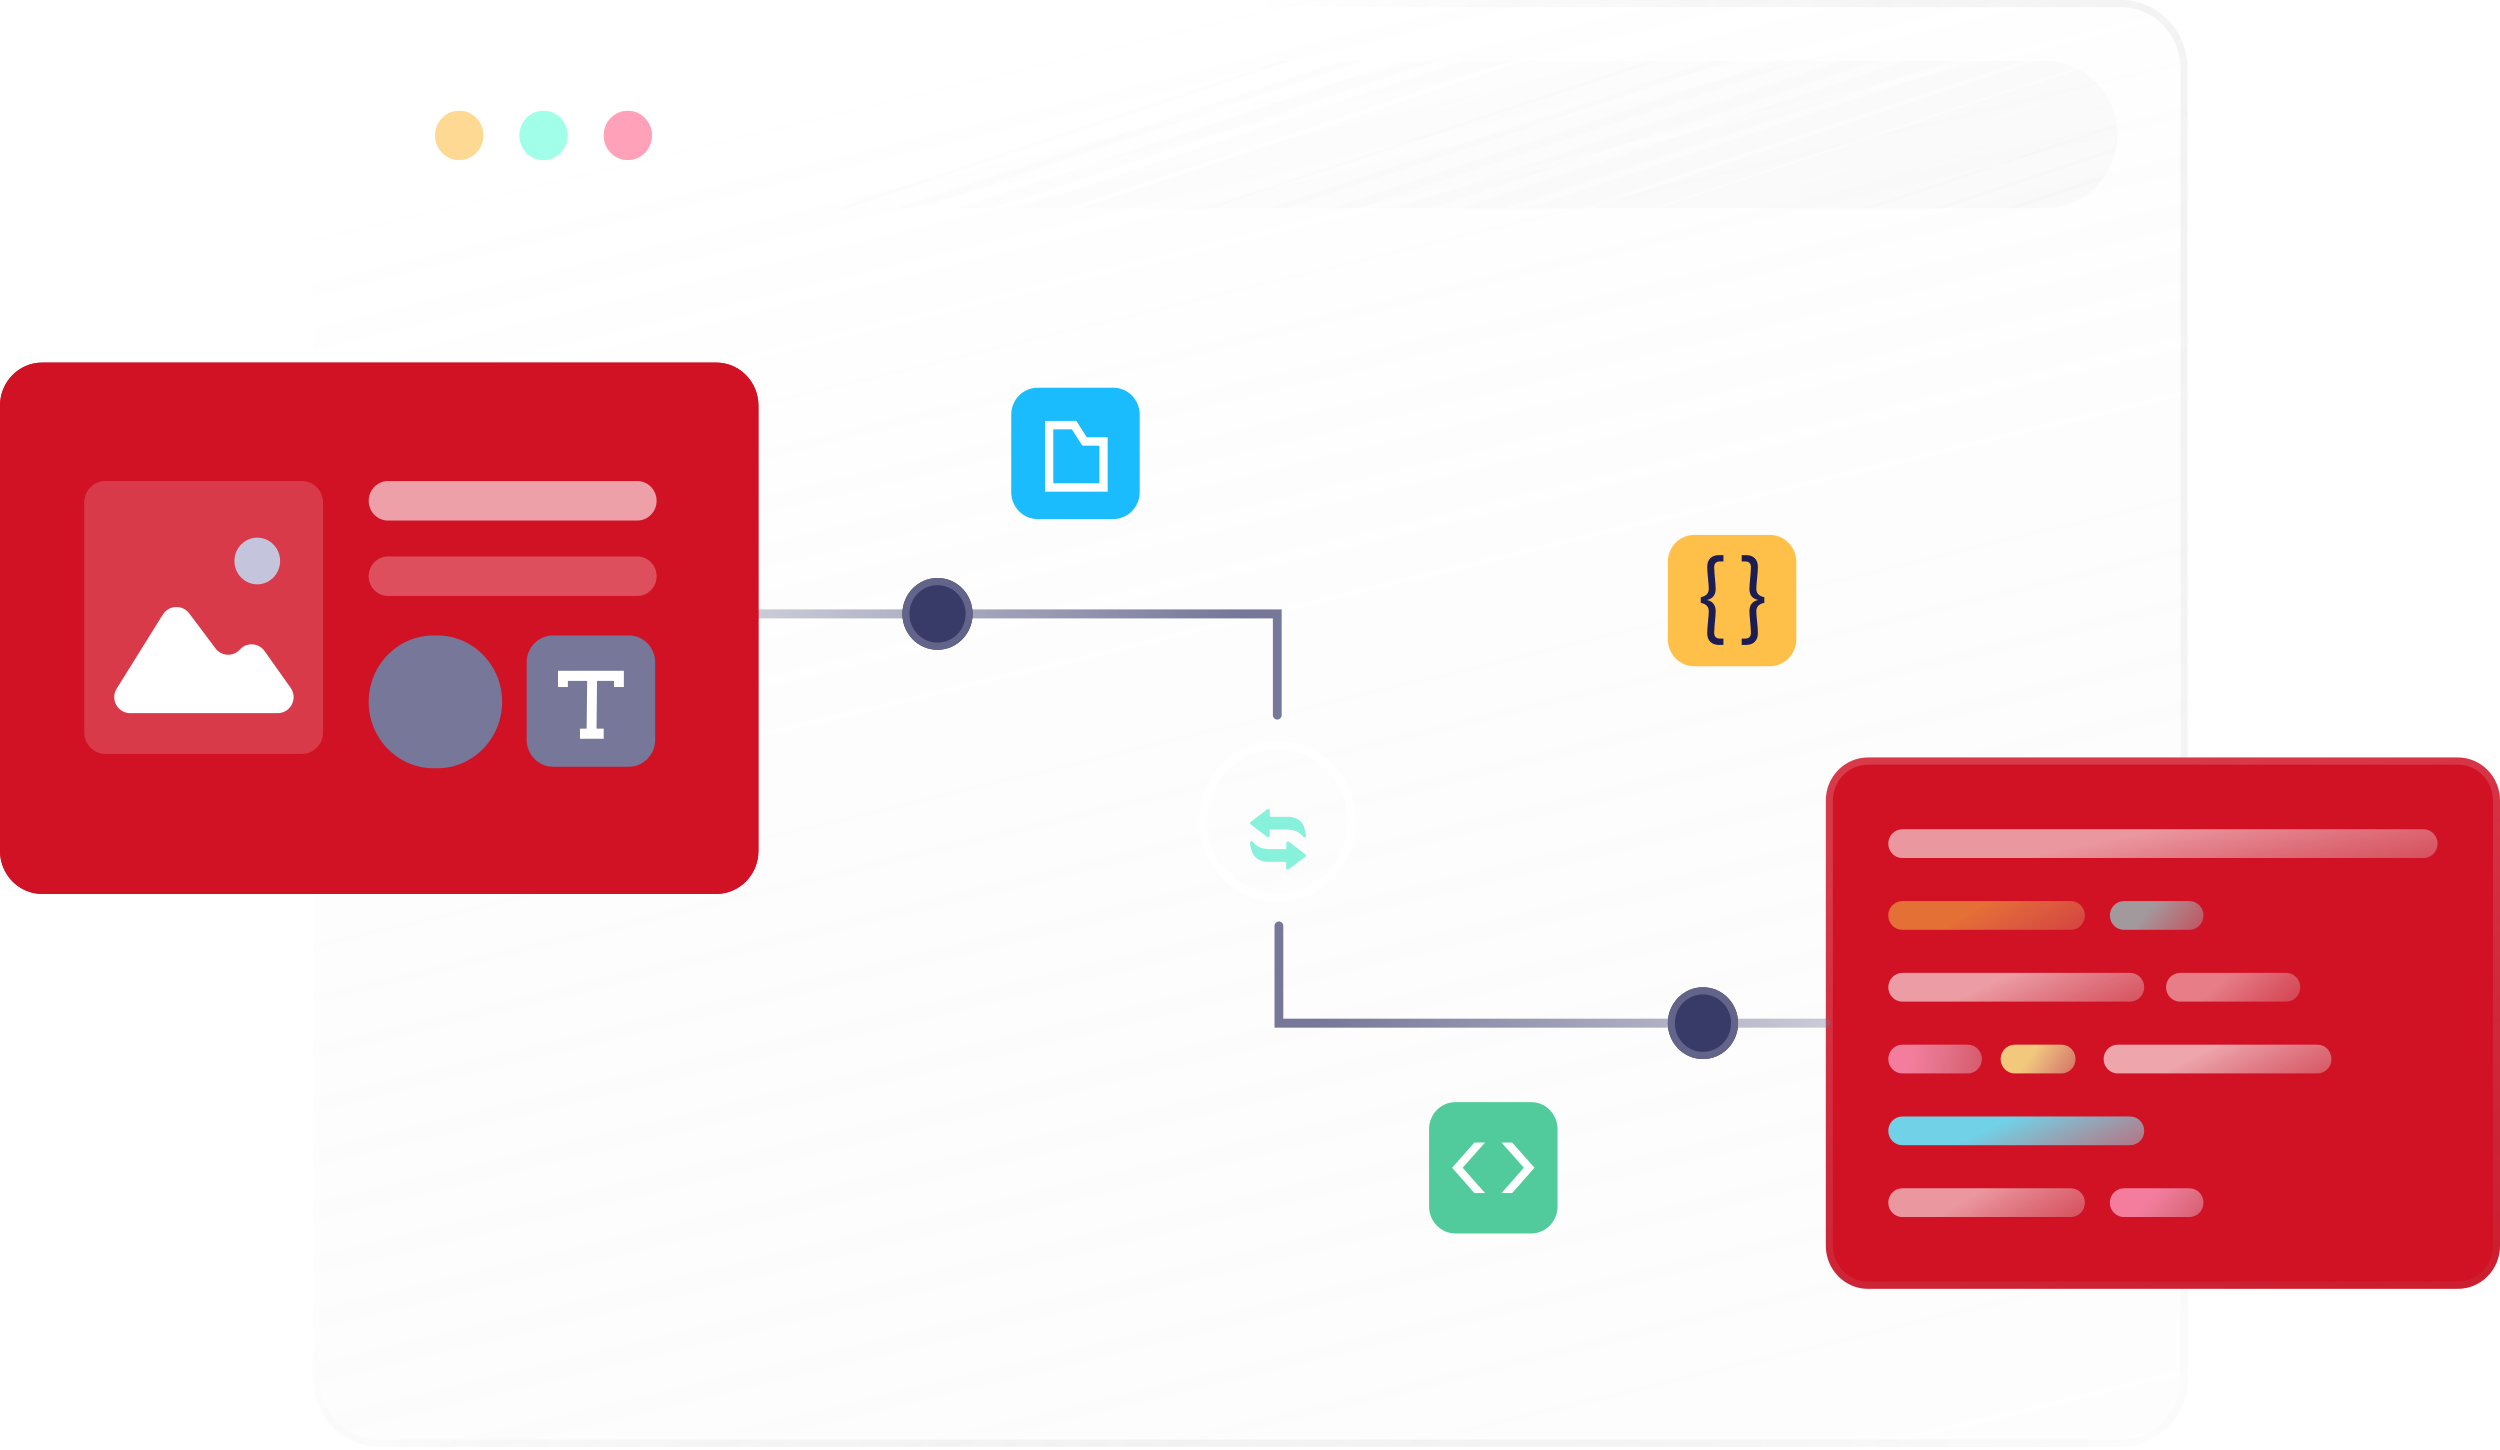<svg width="624" height="362" viewBox="0 0 624 362" fill="none" xmlns="http://www.w3.org/2000/svg">
<path d="M120.637 33.804C120.637 37.198 117.945 39.949 114.625 39.949C111.306 39.949 108.614 37.198 108.614 33.804C108.614 30.411 111.306 27.66 114.625 27.66C117.945 27.66 120.637 30.411 120.637 33.804Z" fill="#FED280"/>
<path d="M141.676 33.804C141.676 37.198 138.984 39.949 135.664 39.949C132.345 39.949 129.653 37.198 129.653 33.804C129.653 30.411 132.345 27.66 135.664 27.66C138.984 27.66 141.676 30.411 141.676 33.804Z" fill="#8CFEE3" fill-opacity="0.9"/>
<path d="M162.718 33.804C162.718 37.198 160.026 39.949 156.706 39.949C153.387 39.949 150.695 37.198 150.695 33.804C150.695 30.411 153.387 27.66 156.706 27.66C160.026 27.66 162.718 30.411 162.718 33.804Z" fill="#FF8DA9" fill-opacity="0.9"/>
<path d="M78.244 17.025C78.244 7.622 85.699 0 94.896 0H529.592C538.789 0 546.244 7.622 546.244 17.025V344.09C546.244 353.493 538.789 361.115 529.592 361.115H94.896C85.699 361.115 78.244 353.493 78.244 344.09V17.025Z" fill="url(#paint0_linear_757_682)"/>
<path d="M88.518 33.603C88.518 23.458 96.561 15.233 106.484 15.233H510.506C520.429 15.233 528.473 23.458 528.473 33.603V33.603C528.473 43.748 520.429 51.972 510.506 51.972H106.484C96.561 51.972 88.518 43.748 88.518 33.603V33.603Z" fill="url(#paint1_linear_757_682)"/>
<path d="M120.637 33.804C120.637 37.198 117.945 39.949 114.625 39.949C111.306 39.949 108.614 37.198 108.614 33.804C108.614 30.411 111.306 27.66 114.625 27.66C117.945 27.66 120.637 30.411 120.637 33.804Z" fill="#FED280"/>
<path d="M141.676 33.804C141.676 37.198 138.984 39.949 135.664 39.949C132.345 39.949 129.653 37.198 129.653 33.804C129.653 30.411 132.345 27.66 135.664 27.66C138.984 27.66 141.676 30.411 141.676 33.804Z" fill="#8CFEE3" fill-opacity="0.9"/>
<path d="M162.718 33.804C162.718 37.198 160.026 39.949 156.706 39.949C153.387 39.949 150.695 37.198 150.695 33.804C150.695 30.411 153.387 27.66 156.706 27.66C160.026 27.66 162.718 30.411 162.718 33.804Z" fill="#FF8DA9" fill-opacity="0.9"/>
<path d="M88.518 33.603C88.518 23.458 96.561 15.233 106.484 15.233H510.506C520.429 15.233 528.473 23.458 528.473 33.603C528.473 43.748 520.429 51.972 510.506 51.972H106.484C96.561 51.972 88.518 43.748 88.518 33.603Z" fill="url(#paint2_linear_757_682)"/>
<path fill-rule="evenodd" clip-rule="evenodd" d="M529.348 1.792H94.652C86.423 1.792 79.753 8.612 79.753 17.025V344.09C79.753 352.503 86.423 359.323 94.652 359.323H529.348C537.577 359.323 544.247 352.503 544.247 344.09V17.025C544.247 8.612 537.577 1.792 529.348 1.792ZM94.652 0C85.455 0 78 7.622 78 17.025V344.09C78 353.493 85.455 361.115 94.652 361.115H529.348C538.545 361.115 546 353.493 546 344.09V17.025C546 7.622 538.545 0 529.348 0H94.652Z" fill="url(#paint3_linear_757_682)"/>
<path d="M455.73 199.823C455.73 193.885 460.439 189.07 466.247 189.07H613.483C619.292 189.07 624 193.885 624 199.823V310.935C624 316.874 619.292 321.688 613.483 321.688H466.247C460.439 321.688 455.73 316.874 455.73 310.935V199.823Z" fill="#D11225"/>
<path d="M471.311 210.575C471.311 208.596 472.88 206.991 474.816 206.991H604.914C606.85 206.991 608.419 208.596 608.419 210.575C608.419 212.555 606.85 214.16 604.914 214.16H474.816C472.88 214.16 471.311 212.555 471.311 210.575Z" fill="url(#paint4_linear_757_682)"/>
<path d="M471.311 228.497C471.311 226.518 472.88 224.913 474.816 224.913H516.884C518.82 224.913 520.389 226.518 520.389 228.497C520.389 230.477 518.82 232.082 516.884 232.082H474.816C472.88 232.082 471.311 230.477 471.311 228.497Z" fill="url(#paint5_linear_757_682)"/>
<path d="M526.621 228.497C526.621 226.518 528.191 224.913 530.127 224.913H546.486C548.422 224.913 549.992 226.518 549.992 228.497C549.992 230.477 548.422 232.082 546.486 232.082H530.127C528.191 232.082 526.621 230.477 526.621 228.497Z" fill="url(#paint6_linear_757_682)"/>
<path d="M471.311 300.183C471.311 298.203 472.88 296.599 474.816 296.599H516.884C518.82 296.599 520.389 298.203 520.389 300.183C520.389 302.162 518.82 303.767 516.884 303.767H474.816C472.88 303.767 471.311 302.162 471.311 300.183Z" fill="url(#paint7_linear_757_682)"/>
<path d="M526.621 300.183C526.621 298.203 528.191 296.599 530.127 296.599H546.486C548.422 296.599 549.992 298.203 549.992 300.183C549.992 302.162 548.422 303.767 546.486 303.767H530.127C528.191 303.767 526.621 302.162 526.621 300.183Z" fill="url(#paint8_linear_757_682)"/>
<path d="M499.356 264.34C499.356 262.361 500.926 260.756 502.862 260.756H514.547C516.484 260.756 518.053 262.361 518.053 264.34C518.053 266.32 516.484 267.924 514.547 267.924H502.862C500.926 267.924 499.356 266.32 499.356 264.34Z" fill="url(#paint9_linear_757_682)"/>
<path d="M525.064 264.34C525.064 262.361 526.634 260.756 528.57 260.756H578.428C580.364 260.756 581.933 262.361 581.933 264.34C581.933 266.32 580.364 267.924 578.428 267.924H528.57C526.634 267.924 525.064 266.32 525.064 264.34Z" fill="url(#paint10_linear_757_682)"/>
<path d="M471.311 264.34C471.311 262.361 472.88 260.756 474.816 260.756H491.176C493.112 260.756 494.681 262.361 494.681 264.34C494.681 266.32 493.112 267.924 491.176 267.924H474.816C472.88 267.924 471.311 266.32 471.311 264.34Z" fill="url(#paint11_linear_757_682)"/>
<path d="M471.311 246.418C471.311 244.439 472.88 242.834 474.816 242.834H531.685C533.621 242.834 535.191 244.439 535.191 246.418C535.191 248.398 533.621 250.003 531.685 250.003H474.816C472.88 250.003 471.311 248.398 471.311 246.418Z" fill="url(#paint12_linear_757_682)"/>
<path d="M540.645 246.418C540.645 244.439 542.214 242.834 544.15 242.834H570.637C572.573 242.834 574.143 244.439 574.143 246.418C574.143 248.398 572.573 250.003 570.637 250.003H544.15C542.214 250.003 540.645 248.398 540.645 246.418Z" fill="url(#paint13_linear_757_682)"/>
<path d="M471.311 282.261C471.311 280.281 472.88 278.677 474.816 278.677H531.685C533.621 278.677 535.191 280.281 535.191 282.261C535.191 284.241 533.621 285.845 531.685 285.845H474.816C472.88 285.845 471.311 284.241 471.311 282.261Z" fill="url(#paint14_linear_757_682)"/>
<path fill-rule="evenodd" clip-rule="evenodd" d="M613.483 190.862H466.247C461.407 190.862 457.483 194.874 457.483 199.823V310.935C457.483 315.884 461.407 319.896 466.247 319.896H613.483C618.323 319.896 622.247 315.884 622.247 310.935V199.823C622.247 194.874 618.323 190.862 613.483 190.862ZM466.247 189.07C460.439 189.07 455.73 193.885 455.73 199.823V310.935C455.73 316.874 460.439 321.688 466.247 321.688H613.483C619.292 321.688 624 316.874 624 310.935V199.823C624 193.885 619.292 189.07 613.483 189.07H466.247Z" fill="url(#paint15_linear_757_682)"/>
<path d="M356.696 281.816C356.696 278.103 359.641 275.093 363.274 275.093H382.186C385.819 275.093 388.764 278.103 388.764 281.816V301.147C388.764 304.861 385.819 307.871 382.186 307.871H363.274C359.641 307.871 356.696 304.861 356.696 301.147V281.816Z" fill="#51CB9C"/>
<path d="M368.007 297.786L362.451 291.468L368.007 285.179H370.658L365.079 291.468L370.658 297.786H368.007Z" fill="white"/>
<path d="M374.777 285.179H377.428L383.007 291.468L377.428 297.786H374.777L380.356 291.468L374.777 285.179Z" fill="white"/>
<path d="M416.291 140.237C416.291 136.524 419.236 133.514 422.869 133.514H441.781C445.414 133.514 448.359 136.524 448.359 140.237V159.568C448.359 163.281 445.414 166.292 441.781 166.292H422.869C419.236 166.292 416.291 163.281 416.291 159.568V140.237Z" fill="#FFC04A"/>
<path d="M424.515 149.055C425.845 148.801 426.51 148.102 426.51 146.955C426.51 146.448 426.445 145.582 426.314 144.356C426.184 143.049 426.119 142.103 426.119 141.516C426.119 140.556 426.38 139.823 426.901 139.316C427.436 138.81 428.147 138.557 429.034 138.557H430.168V140.136H429.366C428.858 140.136 428.479 140.256 428.232 140.496C427.984 140.723 427.86 141.103 427.86 141.636C427.86 142.023 427.886 142.503 427.938 143.076C427.99 143.636 428.023 144.016 428.036 144.216C428.166 145.495 428.232 146.428 428.232 147.015C428.232 147.722 428.056 148.315 427.703 148.795C427.364 149.261 426.836 149.575 426.119 149.735V149.775C426.836 149.935 427.364 150.254 427.703 150.734C428.056 151.214 428.232 151.807 428.232 152.514C428.232 153.101 428.166 154.034 428.036 155.314C428.023 155.513 427.99 155.9 427.938 156.473C427.886 157.033 427.86 157.506 427.86 157.893C427.86 158.426 427.984 158.806 428.232 159.033C428.479 159.273 428.858 159.393 429.366 159.393H430.168V160.972H429.034C428.147 160.972 427.436 160.719 426.901 160.213C426.38 159.706 426.119 158.973 426.119 158.013C426.119 157.426 426.184 156.48 426.314 155.174C426.445 153.947 426.51 153.081 426.51 152.574C426.51 151.428 425.845 150.728 424.515 150.474V149.055Z" fill="#1C1E53"/>
<path d="M440.375 150.474C439.045 150.728 438.38 151.428 438.38 152.574C438.38 153.081 438.445 153.947 438.576 155.174C438.706 156.48 438.771 157.426 438.771 158.013C438.771 158.973 438.504 159.706 437.969 160.213C437.447 160.719 436.743 160.972 435.856 160.972H434.722V159.393H435.524C436.032 159.393 436.411 159.273 436.658 159.033C436.906 158.806 437.03 158.426 437.03 157.893C437.03 157.506 437.004 157.033 436.952 156.473C436.9 155.9 436.867 155.513 436.854 155.314C436.724 154.034 436.658 153.101 436.658 152.514C436.658 151.807 436.828 151.214 437.167 150.734C437.519 150.254 438.054 149.935 438.771 149.775V149.735C438.054 149.575 437.519 149.261 437.167 148.795C436.828 148.315 436.658 147.722 436.658 147.015C436.658 146.429 436.724 145.495 436.854 144.216C436.867 144.016 436.9 143.636 436.952 143.076C437.004 142.503 437.03 142.023 437.03 141.636C437.03 141.103 436.906 140.723 436.658 140.496C436.411 140.256 436.032 140.136 435.524 140.136H434.722V138.557H435.856C436.743 138.557 437.447 138.81 437.969 139.316C438.504 139.823 438.771 140.556 438.771 141.516C438.771 142.103 438.706 143.049 438.576 144.356C438.445 145.582 438.38 146.448 438.38 146.955C438.38 148.102 439.045 148.801 440.375 149.055V150.474Z" fill="#1C1E53"/>
<path fill-rule="evenodd" clip-rule="evenodd" d="M188.207 153.228C188.207 152.609 188.698 152.107 189.303 152.107H319.903V178.486C319.903 179.105 319.412 179.606 318.807 179.606C318.202 179.606 317.712 179.105 317.712 178.486V154.348H189.303C188.698 154.348 188.207 153.846 188.207 153.228Z" fill="url(#paint16_linear_757_682)"/>
<path fill-rule="evenodd" clip-rule="evenodd" d="M456.826 255.379C456.826 255.998 456.336 256.499 455.731 256.499L318.119 256.499L318.119 231.121C318.119 230.502 318.61 230 319.215 230C319.82 230 320.31 230.502 320.31 231.121L320.31 254.259L455.731 254.259C456.336 254.259 456.826 254.76 456.826 255.379Z" fill="url(#paint17_linear_757_682)"/>
<g filter="url(#filter0_d_757_682)">
<path fill-rule="evenodd" clip-rule="evenodd" d="M316.945 199.554C316.939 199.771 316.977 199.875 317.171 199.875H321.839C322.684 199.939 323.441 200.155 324.08 200.575C324.524 200.866 324.848 201.213 325.093 201.597C325.527 202.278 325.772 203.261 325.905 204.055C325.962 204.398 325.989 204.719 325.927 204.867C325.898 204.938 325.856 204.985 325.797 205.007C325.476 205.132 325.137 204.704 324.956 204.499C324.095 203.524 322.844 203.121 321.369 203.045H317.102C316.949 203.071 316.895 203.18 316.91 203.349V204.512C316.901 204.899 316.7 205.031 316.3 204.9L312.626 202.108L312.264 201.834L312.172 201.764C311.877 201.506 311.998 201.272 312.263 201.07L312.544 200.856L316.065 198.173C316.494 197.845 316.945 197.758 316.945 198.464V199.554ZM321.034 211.427C321.039 211.211 321.001 211.107 320.807 211.107H316.139C315.294 211.043 314.538 210.827 313.898 210.407C313.451 210.113 313.126 209.765 312.881 209.378C312.438 208.678 312.149 207.539 312.043 206.721C312.009 206.46 312.002 206.233 312.051 206.114C312.08 206.044 312.123 205.997 312.181 205.974C312.502 205.85 312.841 206.278 313.022 206.482C313.883 207.457 315.134 207.861 316.61 207.936H320.877C321.03 207.911 321.084 207.801 321.069 207.633V206.469C321.078 206.082 321.279 205.951 321.678 206.081L325.353 208.873L325.714 209.148L325.807 209.218C326.102 209.475 325.98 209.709 325.715 209.912L325.435 210.125L321.914 212.809C321.484 213.136 321.034 213.224 321.034 212.518L321.034 211.427Z" fill="#88F1DB"/>
</g>
<path d="M337.407 205C337.407 215.514 329.077 224 318.846 224C308.616 224 300.285 215.514 300.285 205C300.285 194.486 308.616 186 318.846 186C329.077 186 337.407 194.486 337.407 205Z" stroke="white" stroke-width="2"/>
<path d="M242.764 153.227C242.764 158.176 238.841 162.188 234 162.188C229.16 162.188 225.236 158.176 225.236 153.227C225.236 148.278 229.16 144.267 234 144.267C238.841 144.267 242.764 148.278 242.764 153.227Z" fill="#383A68"/>
<path d="M433.819 255.38C433.819 260.328 429.895 264.34 425.055 264.34C420.215 264.34 416.291 260.328 416.291 255.38C416.291 250.431 420.215 246.419 425.055 246.419C429.895 246.419 433.819 250.431 433.819 255.38Z" fill="#383A68"/>
<path fill-rule="evenodd" clip-rule="evenodd" d="M234 160.396C237.873 160.396 241.012 157.186 241.012 153.227C241.012 149.268 237.873 146.059 234 146.059C230.128 146.059 226.989 149.268 226.989 153.227C226.989 157.186 230.128 160.396 234 160.396ZM234 162.188C238.841 162.188 242.764 158.176 242.764 153.227C242.764 148.278 238.841 144.267 234 144.267C229.16 144.267 225.236 148.278 225.236 153.227C225.236 158.176 229.16 162.188 234 162.188Z" fill="#63648A"/>
<path fill-rule="evenodd" clip-rule="evenodd" d="M425.055 262.548C428.927 262.548 432.066 259.339 432.066 255.38C432.066 251.421 428.927 248.211 425.055 248.211C421.183 248.211 418.044 251.421 418.044 255.38C418.044 259.339 421.183 262.548 425.055 262.548ZM425.055 264.34C429.895 264.34 433.819 260.328 433.819 255.38C433.819 250.431 429.895 246.419 425.055 246.419C420.215 246.419 416.291 250.431 416.291 255.38C416.291 260.328 420.215 264.34 425.055 264.34Z" fill="#63648A"/>
<path d="M252.403 103.499C252.403 99.786 255.348 96.775 258.981 96.775H277.893C281.526 96.775 284.471 99.786 284.471 103.499V122.83C284.471 126.543 281.526 129.553 277.893 129.553H258.981C255.348 129.553 252.403 126.543 252.403 122.83V103.499Z" fill="#1ABCFE"/>
<path fill-rule="evenodd" clip-rule="evenodd" d="M271.263 109.139L268.659 105.066H260.848V122.716H276.47V109.139H271.263ZM274.415 111.241H270.15L267.547 107.168H262.903V120.615H274.415V111.241Z" fill="white"/>
<path d="M0 101.256C0 95.317 4.709 90.503 10.517 90.503H178.786C184.595 90.503 189.303 95.317 189.303 101.256V212.368C189.303 218.307 184.595 223.121 178.786 223.121H10.517C4.709 223.121 0 218.307 0 212.368V101.256Z" fill="#D11225"/>
<path d="M21.034 125.45C21.034 122.48 23.389 120.073 26.293 120.073H75.371C78.275 120.073 80.63 122.48 80.63 125.45V182.798C80.63 185.767 78.275 188.174 75.371 188.174H26.293C23.389 188.174 21.034 185.767 21.034 182.798V125.45Z" fill="white" fill-opacity="0.17"/>
<path d="M92.022 125.002C92.022 122.28 94.18 120.073 96.842 120.073H159.066C161.729 120.073 163.887 122.28 163.887 125.002C163.887 127.723 161.729 129.93 159.066 129.93H96.842C94.18 129.93 92.022 127.723 92.022 125.002Z" fill="white" fill-opacity="0.6"/>
<path d="M92.022 143.819C92.022 141.097 94.18 138.891 96.842 138.891H159.066C161.729 138.891 163.887 141.097 163.887 143.819C163.887 146.541 161.729 148.747 159.066 148.747H96.842C94.18 148.747 92.022 146.541 92.022 143.819Z" fill="white" fill-opacity="0.26"/>
<path d="M92.022 175.181C92.022 166.025 99.281 158.604 108.235 158.604H109.111C118.066 158.604 125.325 166.025 125.325 175.181C125.325 184.336 118.066 191.758 109.111 191.758H108.235C99.281 191.758 92.022 184.336 92.022 175.181Z" fill="#767799"/>
<path d="M131.461 165.327C131.461 161.614 134.406 158.604 138.039 158.604H156.951C160.583 158.604 163.529 161.614 163.529 165.327V184.658C163.529 188.371 160.583 191.382 156.951 191.382H138.039C134.406 191.382 131.461 188.371 131.461 184.658V165.327Z" fill="#767799"/>
<path fill-rule="evenodd" clip-rule="evenodd" d="M150.684 184.393H144.759V181.872H150.684V184.393Z" fill="white"/>
<path fill-rule="evenodd" clip-rule="evenodd" d="M139.271 167.429H155.716V171.485H153.25V169.95H141.738V171.485H139.271V167.429Z" fill="white"/>
<path fill-rule="evenodd" clip-rule="evenodd" d="M146.414 183.274L146.566 168.831L149.032 168.858L148.88 183.301L146.414 183.274Z" fill="white"/>
<path d="M47.241 153.111C45.554 150.86 42.133 151.008 40.646 153.395L29.122 171.891C27.462 174.555 29.378 178.006 32.517 178.006H69.283C72.529 178.006 74.424 174.342 72.546 171.693L66.023 162.49C64.563 160.429 61.57 160.251 59.876 162.124C58.21 163.965 55.279 163.83 53.79 161.844L47.241 153.111Z" fill="white"/>
<path fill-rule="evenodd" clip-rule="evenodd" d="M178.786 92.295H10.517C5.677 92.295 1.753 96.307 1.753 101.256V212.368C1.753 217.317 5.677 221.329 10.517 221.329H178.786C183.627 221.329 187.551 217.317 187.551 212.368V101.256C187.551 96.307 183.627 92.295 178.786 92.295ZM10.517 90.503C4.709 90.503 0 95.317 0 101.256V212.368C0 218.307 4.709 223.121 10.517 223.121H178.786C184.595 223.121 189.303 218.307 189.303 212.368V101.256C189.303 95.317 184.595 90.503 178.786 90.503H10.517Z" fill="#D11225"/>
<path d="M69.911 140.027C69.911 143.243 67.36 145.851 64.214 145.851C61.068 145.851 58.518 143.243 58.518 140.027C58.518 136.81 61.068 134.202 64.214 134.202C67.36 134.202 69.911 136.81 69.911 140.027Z" fill="#C4C5DC"/>
<defs>
<filter id="filter0_d_757_682" x="298" y="187.927" width="41.978" height="43.128" filterUnits="userSpaceOnUse" color-interpolation-filters="sRGB">
<feFlood flood-opacity="0" result="BackgroundImageFix"/>
<feColorMatrix in="SourceAlpha" type="matrix" values="0 0 0 0 0 0 0 0 0 0 0 0 0 0 0 0 0 0 127 0" result="hardAlpha"/>
<feOffset dy="4"/>
<feGaussianBlur stdDeviation="7"/>
<feComposite in2="hardAlpha" operator="out"/>
<feColorMatrix type="matrix" values="0 0 0 0 0.533 0 0 0 0 0.945 0 0 0 0 0.859 0 0 0 1 0"/>
<feBlend mode="normal" in2="BackgroundImageFix" result="effect1_dropShadow_757_682"/>
<feBlend mode="normal" in="SourceGraphic" in2="effect1_dropShadow_757_682" result="shape"/>
</filter>
<linearGradient id="paint0_linear_757_682" x1="312.244" y1="0" x2="438.073" y2="523.581" gradientUnits="userSpaceOnUse">
<stop stop-color="white" stop-opacity="0.16"/>
<stop offset="1" stop-color="#C4C4C4" stop-opacity="0"/>
</linearGradient>
<linearGradient id="paint1_linear_757_682" x1="308.495" y1="15.233" x2="377.694" y2="223.887" gradientUnits="userSpaceOnUse">
<stop stop-color="white" stop-opacity="0.15"/>
<stop offset="1" stop-color="#C4C4C4" stop-opacity="0"/>
</linearGradient>
<linearGradient id="paint2_linear_757_682" x1="308.495" y1="15.233" x2="377.694" y2="223.887" gradientUnits="userSpaceOnUse">
<stop stop-color="white" stop-opacity="0.15"/>
<stop offset="1" stop-color="#C4C4C4" stop-opacity="0"/>
</linearGradient>
<linearGradient id="paint3_linear_757_682" x1="312" y1="1.34022e-05" x2="648.45" y2="237.397" gradientUnits="userSpaceOnUse">
<stop stop-color="white" stop-opacity="0.17"/>
<stop offset="1" stop-opacity="0"/>
</linearGradient>
<linearGradient id="paint4_linear_757_682" x1="539.865" y1="206.991" x2="548.861" y2="250.314" gradientUnits="userSpaceOnUse">
<stop stop-color="white" stop-opacity="0.56"/>
<stop offset="1" stop-color="#C4C4C4" stop-opacity="0"/>
</linearGradient>
<linearGradient id="paint5_linear_757_682" x1="495.85" y1="224.913" x2="515.464" y2="258.726" gradientUnits="userSpaceOnUse">
<stop stop-color="#F9C746" stop-opacity="0.52"/>
<stop offset="1" stop-color="#C4C4C4" stop-opacity="0"/>
</linearGradient>
<linearGradient id="paint6_linear_757_682" x1="538.306" y1="224.913" x2="560.469" y2="243.106" gradientUnits="userSpaceOnUse">
<stop stop-color="#84EBE5" stop-opacity="0.62"/>
<stop offset="1" stop-color="#C4C4C4" stop-opacity="0"/>
</linearGradient>
<linearGradient id="paint7_linear_757_682" x1="495.85" y1="296.599" x2="515.464" y2="330.411" gradientUnits="userSpaceOnUse">
<stop stop-color="white" stop-opacity="0.56"/>
<stop offset="1" stop-color="#C4C4C4" stop-opacity="0"/>
</linearGradient>
<linearGradient id="paint8_linear_757_682" x1="538.306" y1="296.599" x2="560.469" y2="314.791" gradientUnits="userSpaceOnUse">
<stop stop-color="#F47D9E"/>
<stop offset="1" stop-color="#C4C4C4" stop-opacity="0"/>
</linearGradient>
<linearGradient id="paint9_linear_757_682" x1="508.705" y1="260.756" x2="529.44" y2="274.373" gradientUnits="userSpaceOnUse">
<stop stop-color="#F2C87D"/>
<stop offset="1" stop-color="#C4C4C4" stop-opacity="0"/>
</linearGradient>
<linearGradient id="paint10_linear_757_682" x1="553.499" y1="260.756" x2="571.589" y2="296.89" gradientUnits="userSpaceOnUse">
<stop stop-color="white" stop-opacity="0.62"/>
<stop offset="1" stop-color="#C4C4C4" stop-opacity="0"/>
</linearGradient>
<linearGradient id="paint11_linear_757_682" x1="477.543" y1="258.964" x2="513.446" y2="263.922" gradientUnits="userSpaceOnUse">
<stop stop-color="#F37D9D"/>
<stop offset="1" stop-color="#C4C4C4" stop-opacity="0"/>
</linearGradient>
<linearGradient id="paint12_linear_757_682" x1="503.251" y1="242.834" x2="520.054" y2="280.536" gradientUnits="userSpaceOnUse">
<stop stop-color="white" stop-opacity="0.58"/>
<stop offset="1" stop-color="#C4C4C4" stop-opacity="0"/>
</linearGradient>
<linearGradient id="paint13_linear_757_682" x1="557.394" y1="242.834" x2="579.693" y2="269.072" gradientUnits="userSpaceOnUse">
<stop stop-color="white" stop-opacity="0.45"/>
<stop offset="1" stop-color="#C4C4C4" stop-opacity="0"/>
</linearGradient>
<linearGradient id="paint14_linear_757_682" x1="503.251" y1="278.677" x2="520.054" y2="316.379" gradientUnits="userSpaceOnUse">
<stop stop-color="#70D1E7"/>
<stop offset="1" stop-color="#C4C4C4" stop-opacity="0"/>
</linearGradient>
<linearGradient id="paint15_linear_757_682" x1="539.865" y1="189.07" x2="632.947" y2="520.371" gradientUnits="userSpaceOnUse">
<stop stop-color="white" stop-opacity="0.17"/>
<stop offset="1" stop-opacity="0"/>
</linearGradient>
<linearGradient id="paint16_linear_757_682" x1="307.923" y1="147.041" x2="131.513" y2="199.115" gradientUnits="userSpaceOnUse">
<stop stop-color="#767799"/>
<stop offset="1" stop-color="#767799" stop-opacity="0"/>
</linearGradient>
<linearGradient id="paint17_linear_757_682" x1="330.784" y1="261.565" x2="514.986" y2="204.292" gradientUnits="userSpaceOnUse">
<stop stop-color="#767799"/>
<stop offset="1" stop-color="#767799" stop-opacity="0"/>
</linearGradient>
</defs>
</svg>
